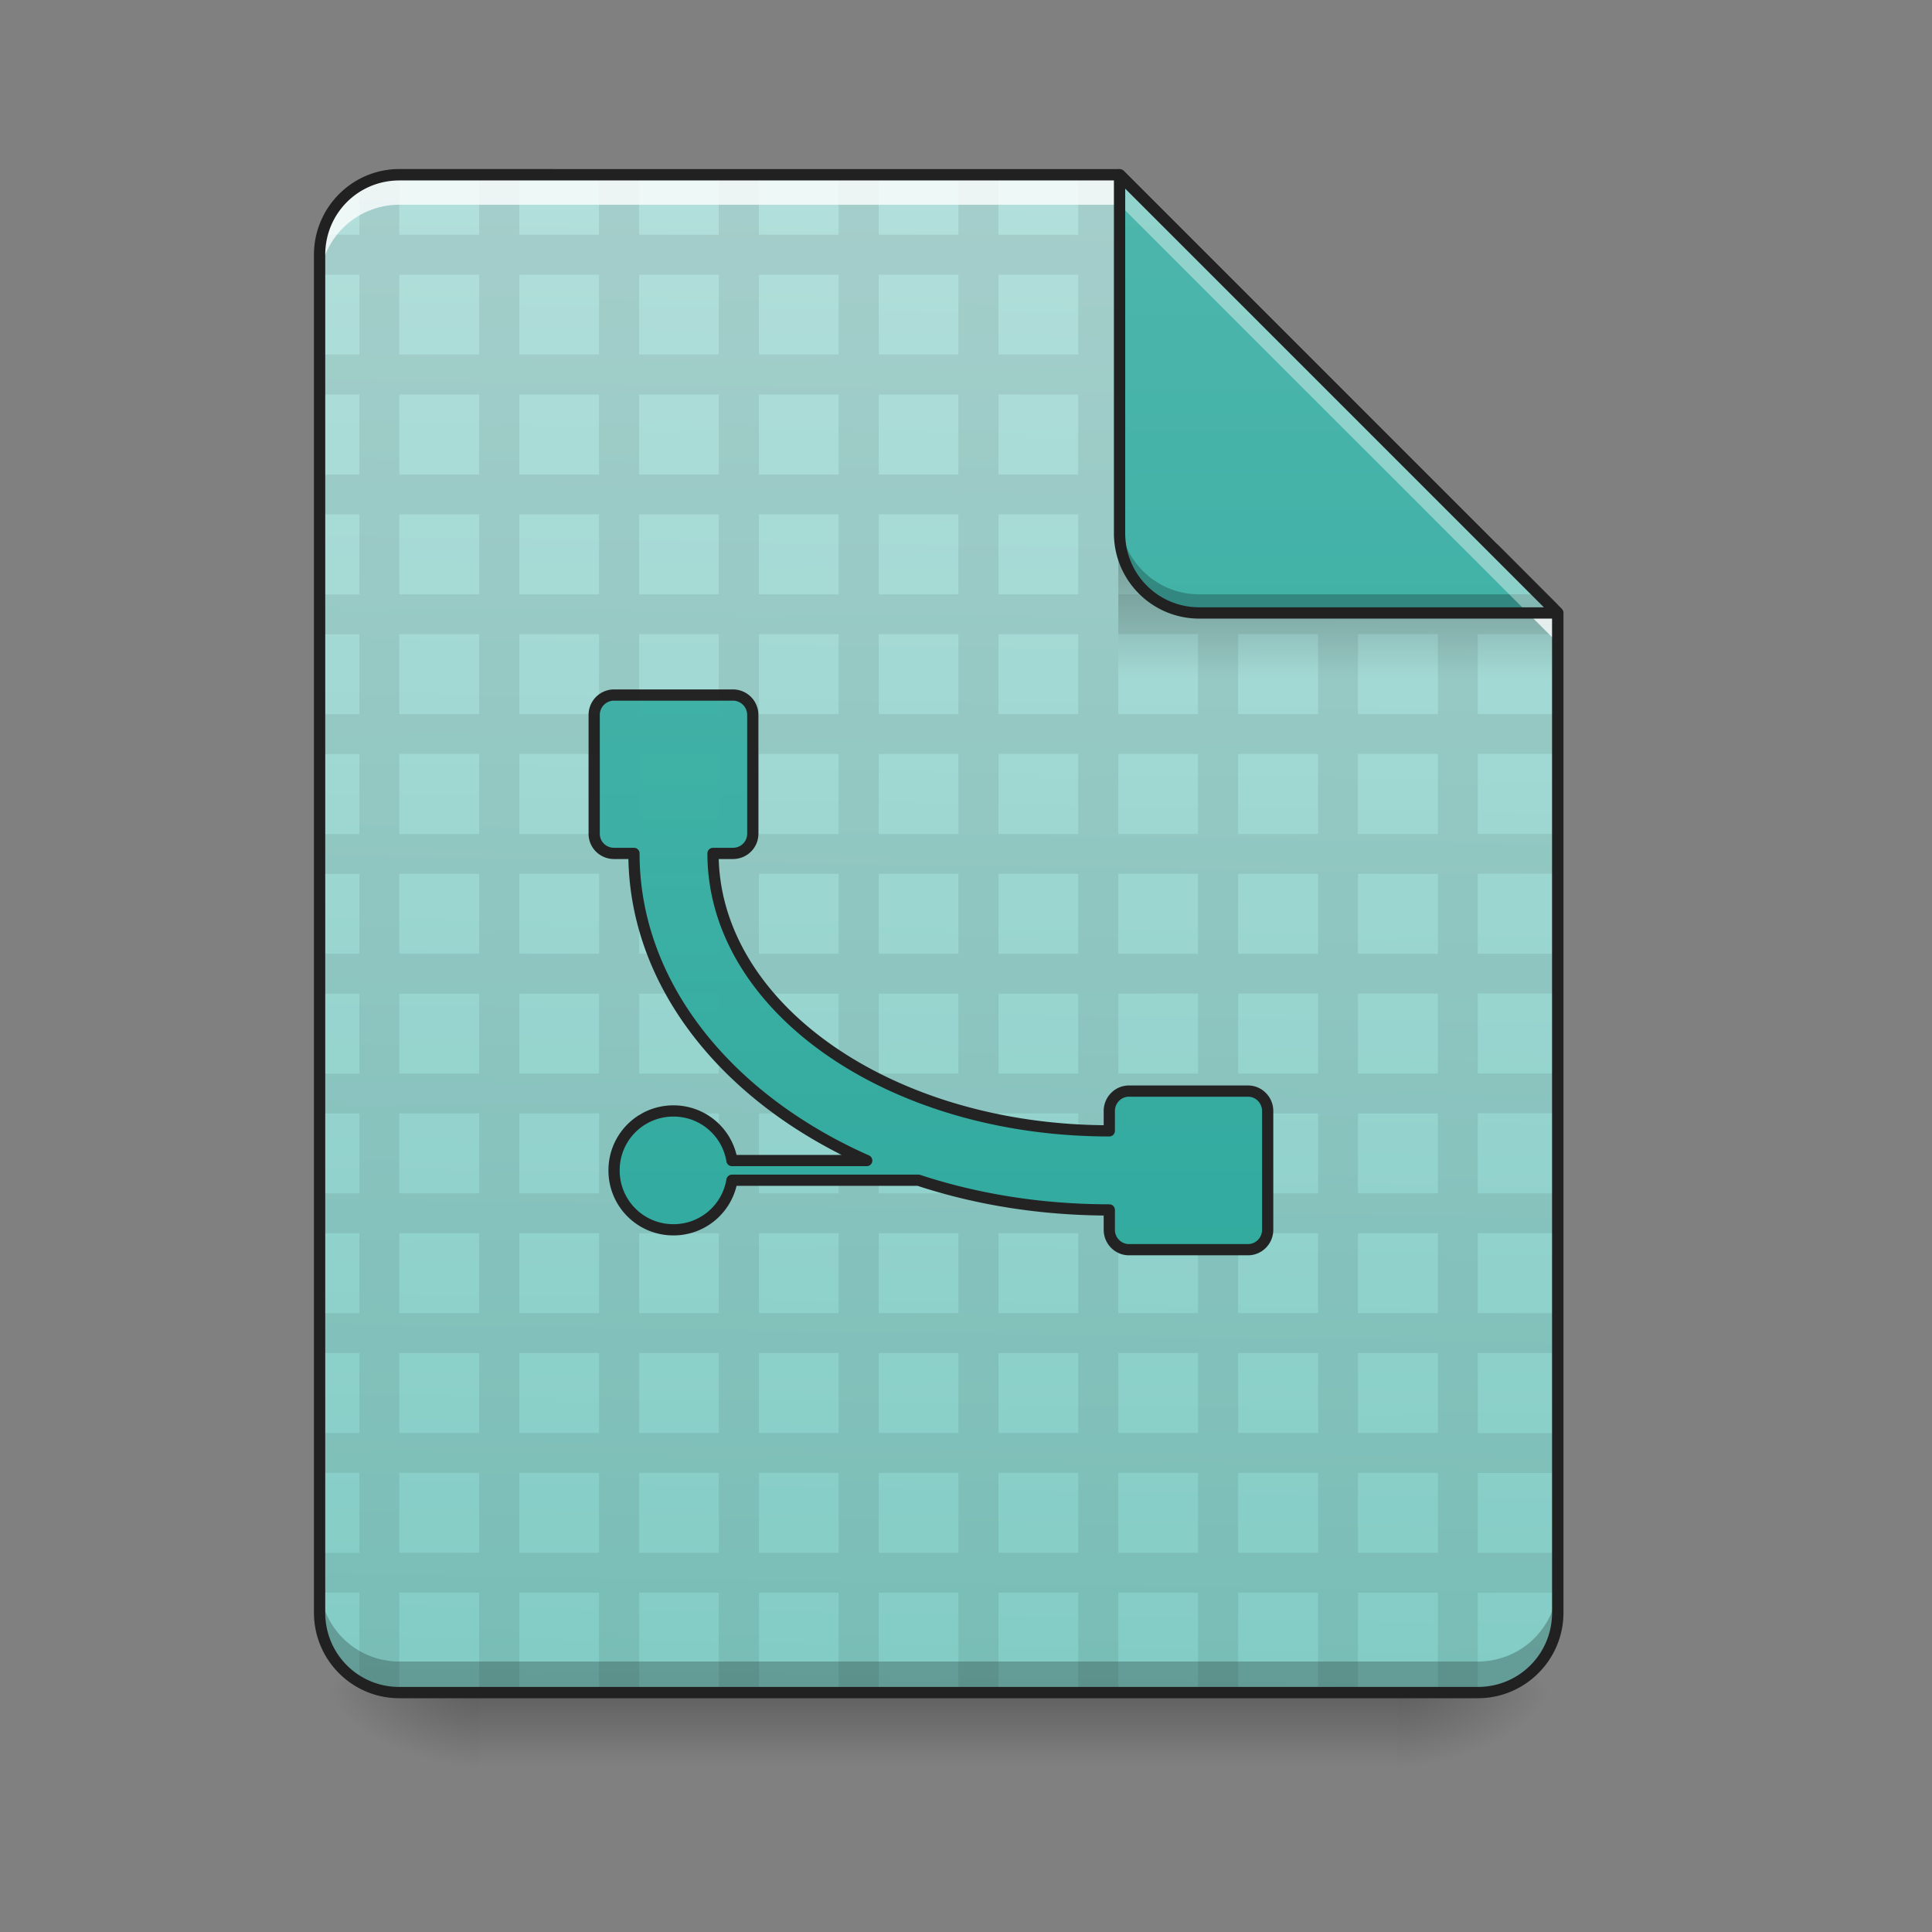 <svg xmlns="http://www.w3.org/2000/svg" xmlns:xlink="http://www.w3.org/1999/xlink" width="32pt" height="32pt" viewBox="0 0 32 32"><rect x="0" y="0" width="32" height="32" fill="#808080" stroke="none"/><defs><linearGradient id="e" gradientUnits="userSpaceOnUse" x1="254" y1="233.5" x2="254" y2="254.667" gradientTransform="matrix(.062 0 0 .062 .662 13.439)"><stop offset="0" stop-opacity=".275"/><stop offset="1" stop-opacity="0"/></linearGradient><radialGradient id="f" gradientUnits="userSpaceOnUse" cx="450.909" cy="189.579" fx="450.909" fy="189.579" r="21.167" gradientTransform="matrix(0 -.078 -.141 0 49.485 63.595)"><stop offset="0" stop-opacity=".314"/><stop offset=".222" stop-opacity=".275"/><stop offset="1" stop-opacity="0"/></radialGradient><radialGradient id="g" gradientUnits="userSpaceOnUse" cx="450.909" cy="189.579" fx="450.909" fy="189.579" r="21.167" gradientTransform="matrix(0 .078 .141 0 -18.393 -7.527)"><stop offset="0" stop-opacity=".314"/><stop offset=".222" stop-opacity=".275"/><stop offset="1" stop-opacity="0"/></radialGradient><radialGradient id="h" gradientUnits="userSpaceOnUse" cx="450.909" cy="189.579" fx="450.909" fy="189.579" r="21.167" gradientTransform="matrix(0 -.078 .141 0 -18.393 63.595)"><stop offset="0" stop-opacity=".314"/><stop offset=".222" stop-opacity=".275"/><stop offset="1" stop-opacity="0"/></radialGradient><radialGradient id="i" gradientUnits="userSpaceOnUse" cx="450.909" cy="189.579" fx="450.909" fy="189.579" r="21.167" gradientTransform="matrix(0 .078 -.141 0 49.485 -7.527)"><stop offset="0" stop-opacity=".314"/><stop offset=".222" stop-opacity=".275"/><stop offset="1" stop-opacity="0"/></radialGradient><linearGradient id="j" gradientUnits="userSpaceOnUse" x1="940" y1="1695.118" x2="940" y2="175.118" gradientTransform="rotate(.891) scale(.017)"><stop offset="0" stop-color="#80cbc4"/><stop offset="1" stop-color="#b2dfdb"/></linearGradient><filter id="a" filterUnits="objectBoundingBox" x="0%" y="0%" width="100%" height="100%"><feColorMatrix in="SourceGraphic" values="0 0 0 0 1 0 0 0 0 1 0 0 0 0 1 0 0 0 1 0"/></filter><mask id="l"><path fill-opacity=".988" d="M0 0h32v32H0z" filter="url(#a)"/></mask><clipPath id="b"><path d="M0 0h32v32H0z"/></clipPath><g id="k" clip-path="url(#b)"><path d="M6.613 2.895c-.238 0-.465.066-.66.18v.812h-.621c-.027.105-.039.218-.039.332v.332h.66v1.32h-.66v.664h.66V7.86h-.66v.66h.66v1.325h-.66v.66h.66v1.324h-.66v.66h.66v1.325h-.66v.66h.66v1.324h-.66v.66h.66v1.324h-.66v.66h.66v1.325h-.66v.66h.66v1.324h-.66v.66h.66v1.324h-.66v.66h.66v1.325h-.66v.66h.66v1.48c.195.11.422.176.66.176V26.38h1.324v1.656h.665V26.38h1.32v1.656h.664V26.38h1.32v1.656h.664V26.38h1.32v1.656h.665V26.38h1.32v1.656h.664V26.38h1.32v1.656h.664V26.38h1.32v1.656h.665V26.38h1.324v1.656h.66V26.38h1.324v1.656h.66V26.38h1.325v-.66h-1.324v-1.324H25.8v-.66h-1.324V22.41H25.8v-.66h-1.324v-1.324H25.8v-.66h-1.324V18.44H25.8v-.66h-1.324v-1.324H25.8v-.66h-1.324v-1.324H25.8v-.66h-1.324v-1.325H25.8v-.66h-1.324v-1.324H25.8v-.352l-.313-.308h-1.011V8.832l-.973-.973h-1.012V6.848l-.972-.977h-1.012V4.86l-.973-.972h-1.012v-.992h-.664v.992h-1.32v-.992h-.664v.992h-1.32v-.992h-.664v.992h-1.32v-.992h-.665v.992h-1.32v-.992h-.664v.992h-1.32v-.992h-.665v.992H6.614zm0 1.656h1.324v1.32H6.614zm1.989 0h1.32v1.32h-1.32zm1.984 0h1.32v1.32h-1.32zm1.984 0h1.32v1.32h-1.32zm1.985 0h1.32v1.32h-1.32zm1.984 0h1.32v1.32h-1.32zm1.984 0h1.32v1.32h-1.32zM6.613 6.535h1.324V7.86H6.614zm1.989 0h1.32V7.86h-1.32zm1.984 0h1.32V7.86h-1.32zm1.984 0h1.32V7.86h-1.32zm1.985 0h1.32V7.86h-1.32zm1.984 0h1.32V7.86h-1.32zm1.984 0h1.32V7.86h-1.32zm1.985 0h1.324V7.86h-1.324zM6.613 8.52h1.324v1.324H6.614zm1.989 0h1.32v1.324h-1.32zm1.984 0h1.32v1.324h-1.32zm1.984 0h1.32v1.324h-1.32zm1.985 0h1.32v1.324h-1.32zm1.984 0h1.32v1.324h-1.32zm1.984 0h1.32v1.324h-1.32zm1.985 0h1.324v1.324h-1.324zm1.984 0h1.324v1.324h-1.324zM6.613 10.504h1.324v1.324H6.614zm1.989 0h1.32v1.324h-1.32zm1.984 0h1.32v1.324h-1.32zm1.984 0h1.32v1.324h-1.32zm1.985 0h1.32v1.324h-1.32zm1.984 0h1.32v1.324h-1.32zm1.984 0h1.32v1.324h-1.32zm1.985 0h1.324v1.324h-1.324zm1.984 0h1.324v1.324h-1.324zM6.613 12.488h1.324v1.325H6.614zm1.989 0h1.32v1.325h-1.32zm1.984 0h1.32v1.325h-1.32zm1.984 0h1.32v1.325h-1.32zm1.985 0h1.32v1.325h-1.32zm1.984 0h1.32v1.325h-1.32zm1.984 0h1.32v1.325h-1.32zm1.985 0h1.324v1.325h-1.324zm1.984 0h1.324v1.325h-1.324zM6.613 14.473h1.324v1.324H6.614zm1.989 0h1.32v1.324h-1.32zm1.984 0h1.32v1.324h-1.32zm1.984 0h1.32v1.324h-1.32zm1.985 0h1.32v1.324h-1.32zm1.984 0h1.32v1.324h-1.32zm1.984 0h1.32v1.324h-1.32zm1.985 0h1.324v1.324h-1.324zm1.984 0h1.324v1.324h-1.324zM6.613 16.457h1.324v1.324H6.614zm1.989 0h1.32v1.324h-1.32zm1.984 0h1.32v1.324h-1.32zm1.984 0h1.32v1.324h-1.32zm1.985 0h1.32v1.324h-1.32zm1.984 0h1.32v1.324h-1.32zm1.984 0h1.32v1.324h-1.32zm1.985 0h1.324v1.324h-1.324zm1.984 0h1.324v1.324h-1.324zM6.613 18.441h1.324v1.325H6.614zm1.989 0h1.32v1.325h-1.32zm1.984 0h1.32v1.325h-1.32zm1.984 0h1.32v1.325h-1.32zm1.985 0h1.32v1.325h-1.32zm1.984 0h1.32v1.325h-1.32zm1.984 0h1.32v1.325h-1.32zm1.985 0h1.324v1.325h-1.324zm1.984 0h1.324v1.325h-1.324zM6.613 20.426h1.324v1.324H6.614zm1.989 0h1.32v1.324h-1.32zm1.984 0h1.32v1.324h-1.32zm1.984 0h1.32v1.324h-1.32zm1.985 0h1.32v1.324h-1.32zm1.984 0h1.32v1.324h-1.32zm1.984 0h1.32v1.324h-1.32zm1.985 0h1.324v1.324h-1.324zm1.984 0h1.324v1.324h-1.324zM6.613 22.41h1.324v1.324H6.614zm1.989 0h1.32v1.324h-1.32zm1.984 0h1.32v1.324h-1.32zm1.984 0h1.32v1.324h-1.32zm1.985 0h1.32v1.324h-1.32zm1.984 0h1.32v1.324h-1.32zm1.984 0h1.32v1.324h-1.32zm1.985 0h1.324v1.324h-1.324zm1.984 0h1.324v1.324h-1.324zM6.613 24.395h1.324v1.324H6.614zm1.989 0h1.32v1.324h-1.32zm1.984 0h1.32v1.324h-1.32zm1.984 0h1.32v1.324h-1.32zm1.985 0h1.32v1.324h-1.32zm1.984 0h1.32v1.324h-1.32zm1.984 0h1.32v1.324h-1.32zm1.985 0h1.324v1.324h-1.324zm1.984 0h1.324v1.324h-1.324zm0 0" fill-opacity=".078"/></g><linearGradient id="m" gradientUnits="userSpaceOnUse" x1="249.189" y1="236.524" x2="249.189" y2="254.667" gradientTransform="matrix(.03 0 0 .109 15.042 -16.526)"><stop offset="0" stop-opacity=".275"/><stop offset="1" stop-opacity="0"/></linearGradient><linearGradient id="n" gradientUnits="userSpaceOnUse" x1="338.667" y1="233.5" x2="338.667" y2="-168.667" gradientTransform="matrix(.062 0 0 .062 0 13.439)"><stop offset="0" stop-color="#26a69a"/><stop offset="1" stop-color="#4db6ac"/></linearGradient><mask id="p"><path fill-opacity=".988" d="M0 0h32v32H0z" filter="url(#a)"/></mask><linearGradient id="d" gradientUnits="userSpaceOnUse" x1="940" y1="1695.118" x2="940" y2="175.118" gradientTransform="matrix(.265 0 0 .265 0 -215)"><stop offset="0" stop-color="#26a69a"/><stop offset="1" stop-color="#4db6ac"/></linearGradient><clipPath id="c"><path d="M0 0h32v32H0z"/></clipPath><g id="o" clip-path="url(#c)"><path d="M164.047-31.08a5.308 5.308 0 0 0-5.312 5.312V5.979c0 2.937 2.375 5.25 5.312 5.25h5.312c0 34.996 24.872 65.493 62.181 82.054h-35.996a15.8 15.8 0 0 0-15.624-13.249 15.816 15.816 0 0 0-15.873 15.874 15.816 15.816 0 0 0 15.873 15.873 15.8 15.8 0 0 0 15.624-13.248h49.808c15.56 5.124 32.809 7.936 50.995 7.936v5.312c0 2.938 2.374 5.312 5.25 5.312h31.809c2.874 0 5.25-2.374 5.25-5.312V80.034c0-2.937-2.376-5.312-5.25-5.312h-31.81c-2.875 0-5.25 2.375-5.25 5.312v5.312c-58.619 0-105.864-33.059-105.864-74.118h5.312c2.937 0 5.312-2.312 5.312-5.25v-31.746a5.308 5.308 0 0 0-5.312-5.312zm0 0" transform="matrix(.062 0 0 .062 0 13.439)" fill="url(#d)" stroke-width="3" stroke-linecap="round" stroke-linejoin="round" stroke="#212121"/></g></defs><path d="M7.938 28.035h15.214v1.32H7.937zm0 0" fill="url(#e)"/><path d="M23.152 28.035h2.649v-1.324h-2.649zm0 0" fill="url(#f)"/><path d="M7.938 28.035H5.293v1.32h2.644zm0 0" fill="url(#g)"/><path d="M7.938 28.035H5.293v-1.324h2.644zm0 0" fill="url(#h)"/><path d="M23.152 28.035h2.649v1.32h-2.649zm0 0" fill="url(#i)"/><path d="M18.543 2.895H6.613c-.73 0-1.32.59-1.32 1.324V26.71c0 .734.59 1.324 1.32 1.324h17.864a1.32 1.32 0 0 0 1.324-1.324V10.152zm0 0" fill="url(#j)"/><use xlink:href="#k" mask="url(#l)"/><path d="M18.523 9.016h6.286l.992.992v1.324h-7.278zm0 0" fill="url(#m)"/><path d="M5.293 26.195v.516c0 .734.59 1.324 1.32 1.324h17.864a1.32 1.32 0 0 0 1.324-1.324v-.516a1.32 1.32 0 0 1-1.324 1.325H6.613c-.73 0-1.32-.59-1.32-1.325zm0 0" fill-opacity=".235"/><path d="M6.613 2.895c-.73 0-1.32.59-1.32 1.324v.496c0-.735.59-1.324 1.32-1.324h11.93l7.258 7.257v-.496l-7.258-7.257zm0 0" fill="#fff" fill-opacity=".784"/><path d="M25.8 10.152l-7.257-7.257v5.937c0 .73.59 1.32 1.32 1.32zm0 0" fill="url(#n)"/><path d="M18.543 8.52v.312c0 .73.59 1.32 1.32 1.32h5.938l-.313-.308h-5.625c-.73 0-1.32-.59-1.32-1.324zm0 0" fill-opacity=".235"/><path d="M18.543 2.895v.496l6.762 6.761h.496zm0 0" fill="#fff" fill-opacity=".392"/><path d="M18.54 2.8a.094.094 0 0 0-.09.095v5.937c0 .781.632 1.414 1.413 1.414h5.938c.035 0 .07-.023.086-.059.015-.035.004-.074-.02-.101L18.61 2.828a.112.112 0 0 0-.07-.027zm.097.321l6.937 6.938h-5.71c-.68 0-1.227-.547-1.227-1.227zm0 0" fill="#212121"/><path d="M6.613 2.8C5.832 2.8 5.2 3.439 5.2 4.22V26.71c0 .785.633 1.418 1.414 1.418h17.864c.78 0 1.418-.633 1.418-1.418V10.152a.11.11 0 0 0-.028-.066L18.61 2.828a.11.11 0 0 0-.066-.027zm0 .188h11.89l7.204 7.203v16.52c0 .684-.547 1.23-1.23 1.23H6.613c-.68 0-1.226-.546-1.226-1.23V4.219c0-.684.547-1.23 1.226-1.23zm0 0" fill="#212121"/><use xlink:href="#o" mask="url(#p)"/></svg>